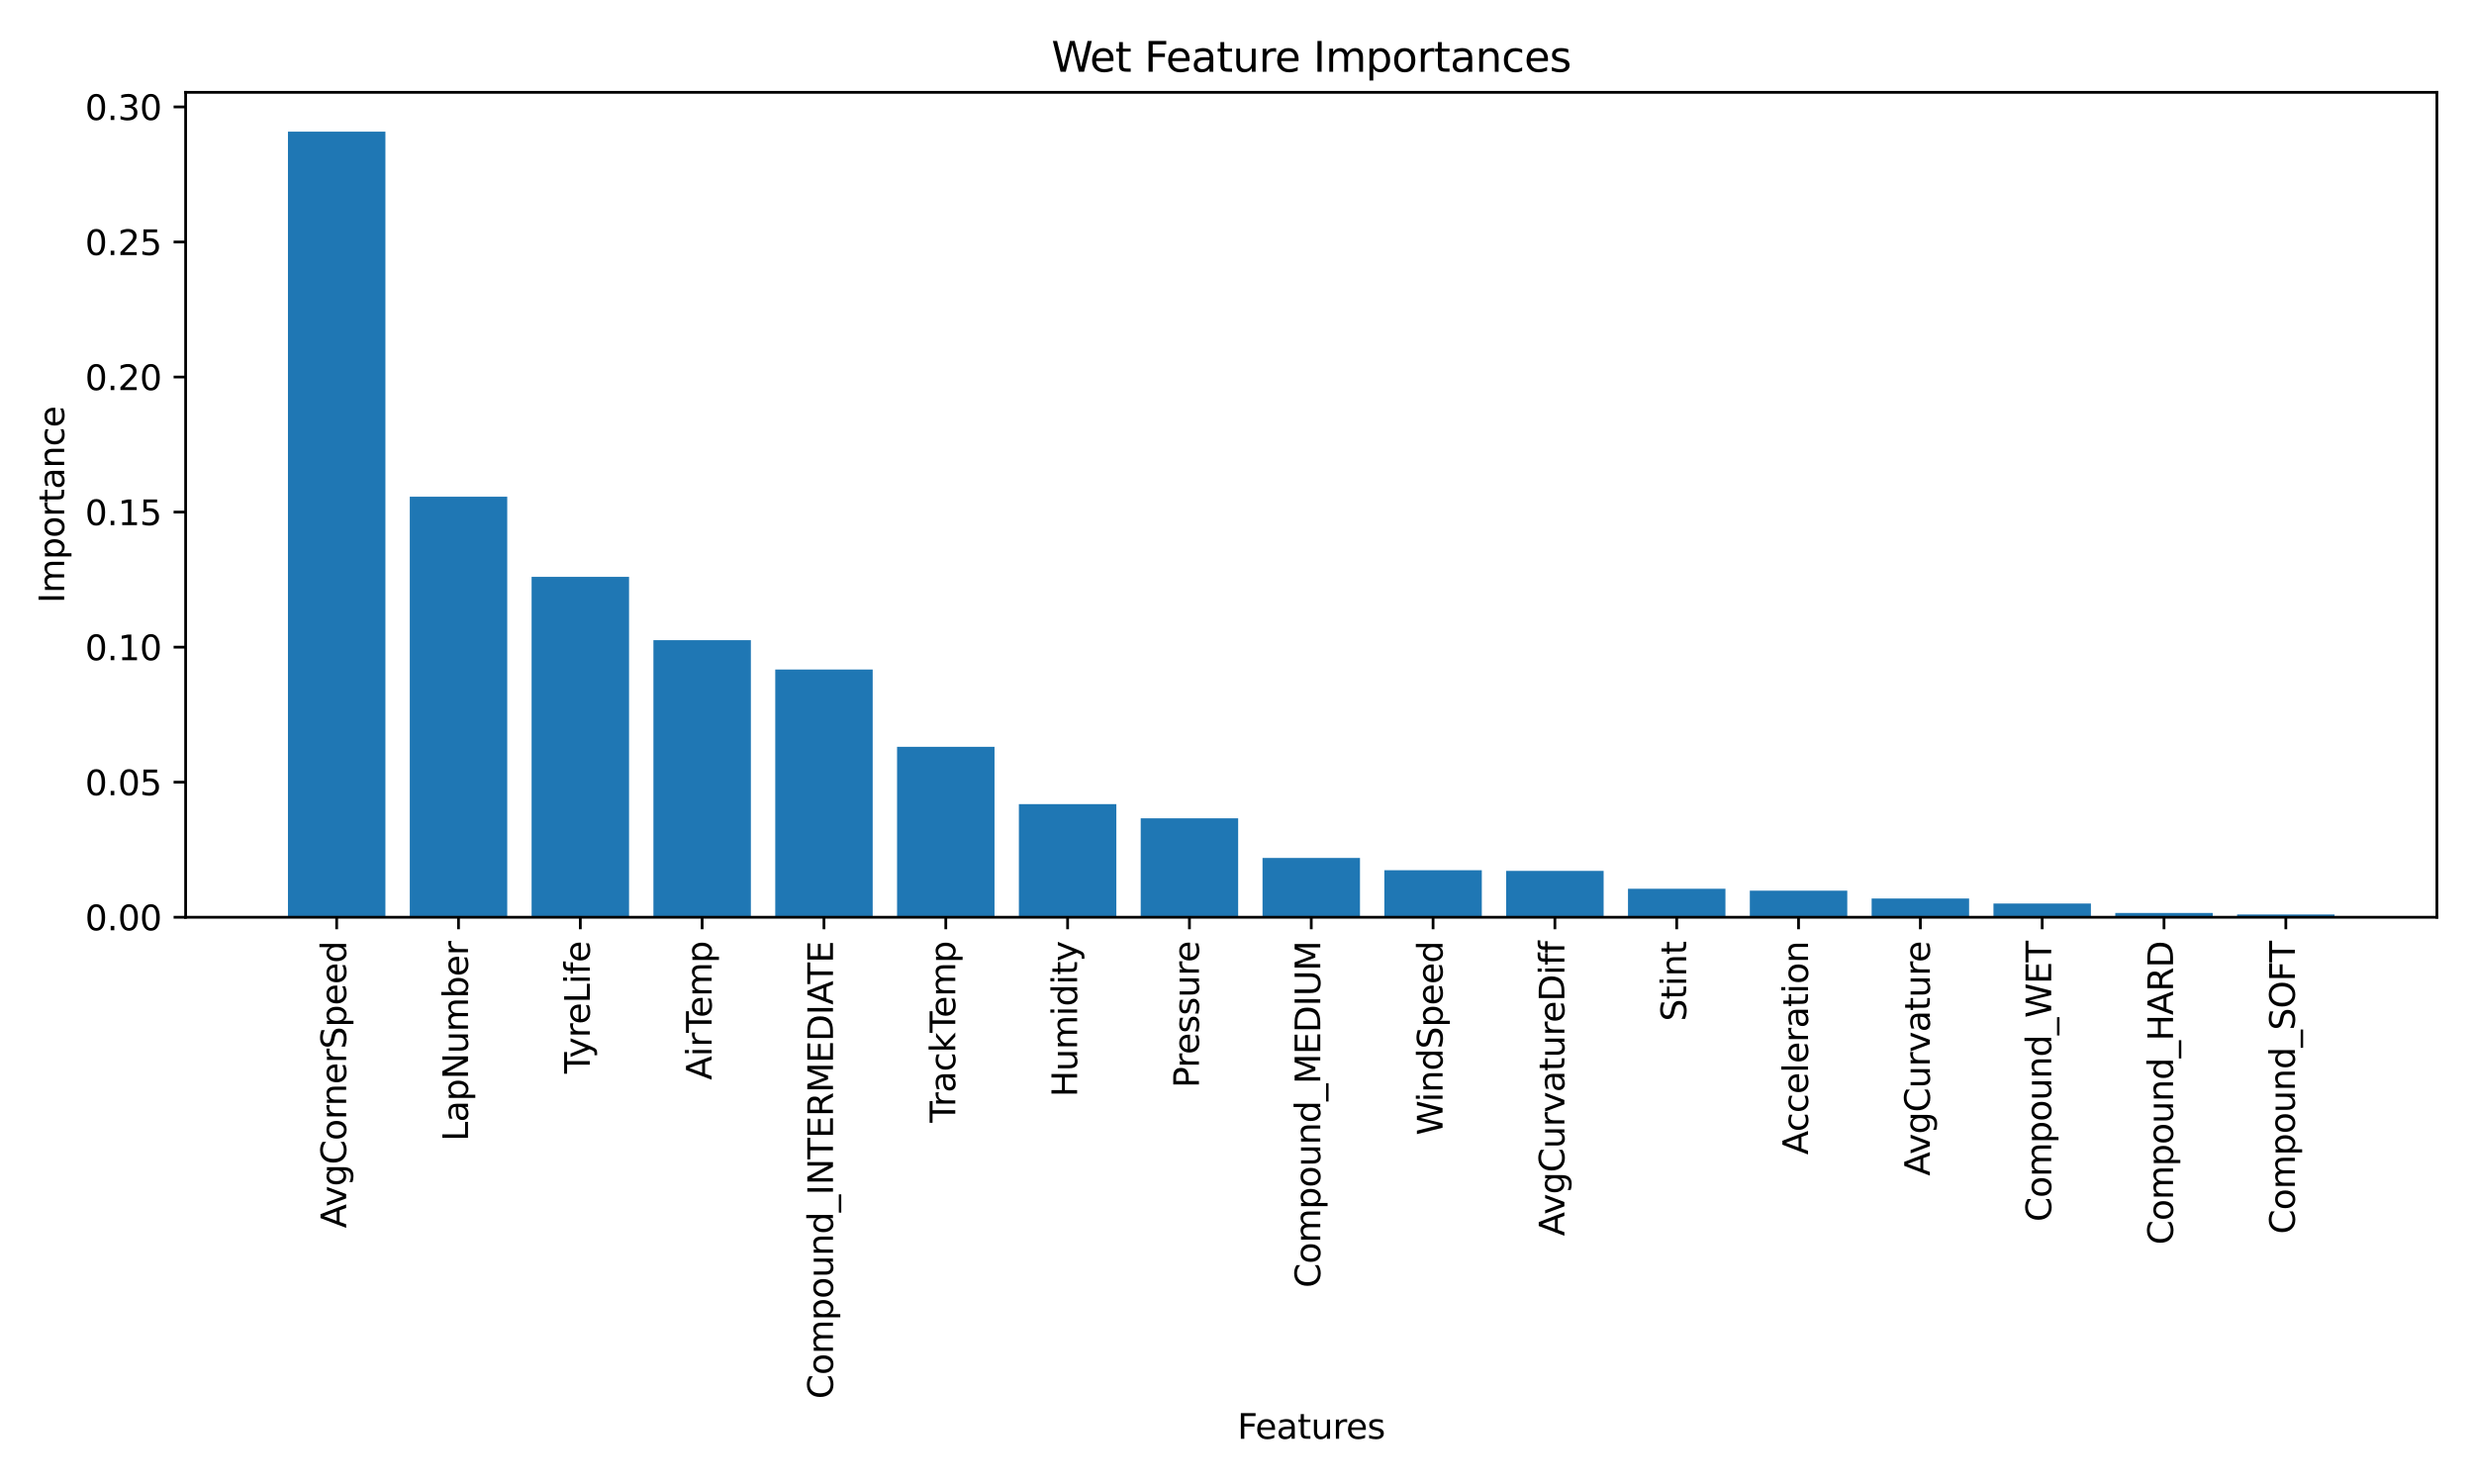 <?xml version="1.0" encoding="utf-8" standalone="no"?>
<!DOCTYPE svg PUBLIC "-//W3C//DTD SVG 1.1//EN"
  "http://www.w3.org/Graphics/SVG/1.1/DTD/svg11.dtd">
<svg xmlns:xlink="http://www.w3.org/1999/xlink" width="720pt" height="432pt" viewBox="0 0 720 432" xmlns="http://www.w3.org/2000/svg" version="1.1">
 <defs>
  <style type="text/css">*{stroke-linejoin: round; stroke-linecap: butt}</style>
 </defs>
 <g id="figure_1">
  <g id="patch_1">
   <path d="M 0 432 
L 720 432 
L 720 0 
L 0 0 
z
" style="fill: #ffffff"/>
  </g>
  <g id="axes_1">
   <g id="patch_2">
    <path d="M 54.02 267.01 
L 709.2 267.01 
L 709.2 26.88 
L 54.02 26.88 
z
" style="fill: #ffffff"/>
   </g>
   <g id="patch_3">
    <path d="M 83.801 267.01 
L 112.164 267.01 
L 112.164 38.315 
L 83.801 38.315 
z
" clip-path="url(#p2aa5e1de77)" style="fill: #1f77b4"/>
   </g>
   <g id="patch_4">
    <path d="M 119.254 267.01 
L 147.617 267.01 
L 147.617 144.59 
L 119.254 144.59 
z
" clip-path="url(#p2aa5e1de77)" style="fill: #1f77b4"/>
   </g>
   <g id="patch_5">
    <path d="M 154.708 267.01 
L 183.071 267.01 
L 183.071 167.915 
L 154.708 167.915 
z
" clip-path="url(#p2aa5e1de77)" style="fill: #1f77b4"/>
   </g>
   <g id="patch_6">
    <path d="M 190.161 267.01 
L 218.524 267.01 
L 218.524 186.354 
L 190.161 186.354 
z
" clip-path="url(#p2aa5e1de77)" style="fill: #1f77b4"/>
   </g>
   <g id="patch_7">
    <path d="M 225.615 267.01 
L 253.978 267.01 
L 253.978 194.905 
L 225.615 194.905 
z
" clip-path="url(#p2aa5e1de77)" style="fill: #1f77b4"/>
   </g>
   <g id="patch_8">
    <path d="M 261.068 267.01 
L 289.431 267.01 
L 289.431 217.395 
L 261.068 217.395 
z
" clip-path="url(#p2aa5e1de77)" style="fill: #1f77b4"/>
   </g>
   <g id="patch_9">
    <path d="M 296.522 267.01 
L 324.884 267.01 
L 324.884 234.09 
L 296.522 234.09 
z
" clip-path="url(#p2aa5e1de77)" style="fill: #1f77b4"/>
   </g>
   <g id="patch_10">
    <path d="M 331.975 267.01 
L 360.338 267.01 
L 360.338 238.211 
L 331.975 238.211 
z
" clip-path="url(#p2aa5e1de77)" style="fill: #1f77b4"/>
   </g>
   <g id="patch_11">
    <path d="M 367.429 267.01 
L 395.791 267.01 
L 395.791 249.747 
L 367.429 249.747 
z
" clip-path="url(#p2aa5e1de77)" style="fill: #1f77b4"/>
   </g>
   <g id="patch_12">
    <path d="M 402.882 267.01 
L 431.245 267.01 
L 431.245 253.334 
L 402.882 253.334 
z
" clip-path="url(#p2aa5e1de77)" style="fill: #1f77b4"/>
   </g>
   <g id="patch_13">
    <path d="M 438.336 267.01 
L 466.698 267.01 
L 466.698 253.516 
L 438.336 253.516 
z
" clip-path="url(#p2aa5e1de77)" style="fill: #1f77b4"/>
   </g>
   <g id="patch_14">
    <path d="M 473.789 267.01 
L 502.152 267.01 
L 502.152 258.714 
L 473.789 258.714 
z
" clip-path="url(#p2aa5e1de77)" style="fill: #1f77b4"/>
   </g>
   <g id="patch_15">
    <path d="M 509.242 267.01 
L 537.605 267.01 
L 537.605 259.283 
L 509.242 259.283 
z
" clip-path="url(#p2aa5e1de77)" style="fill: #1f77b4"/>
   </g>
   <g id="patch_16">
    <path d="M 544.696 267.01 
L 573.059 267.01 
L 573.059 261.554 
L 544.696 261.554 
z
" clip-path="url(#p2aa5e1de77)" style="fill: #1f77b4"/>
   </g>
   <g id="patch_17">
    <path d="M 580.149 267.01 
L 608.512 267.01 
L 608.512 263.018 
L 580.149 263.018 
z
" clip-path="url(#p2aa5e1de77)" style="fill: #1f77b4"/>
   </g>
   <g id="patch_18">
    <path d="M 615.603 267.01 
L 643.966 267.01 
L 643.966 265.761 
L 615.603 265.761 
z
" clip-path="url(#p2aa5e1de77)" style="fill: #1f77b4"/>
   </g>
   <g id="patch_19">
    <path d="M 651.056 267.01 
L 679.419 267.01 
L 679.419 266.202 
L 651.056 266.202 
z
" clip-path="url(#p2aa5e1de77)" style="fill: #1f77b4"/>
   </g>
   <g id="matplotlib.axis_1">
    <g id="xtick_1">
     <g id="line2d_1">
      <defs>
       <path id="m83e6b31620" d="M 0 0 
L 0 3.5 
" style="stroke: #000000; stroke-width: 0.8"/>
      </defs>
      <g>
       <use xlink:href="#m83e6b31620" x="97.982" y="267.01" style="stroke: #000000; stroke-width: 0.8"/>
      </g>
     </g>
     <g id="text_1">
      <!-- AvgCornerSpeed -->
      <g transform="translate(100.742 357.521) rotate(-90) scale(0.1 -0.1)">
       <defs>
        <path id="DejaVuSans-41" d="M 2188 4044 
L 1331 1722 
L 3047 1722 
L 2188 4044 
z
M 1831 4666 
L 2547 4666 
L 4325 0 
L 3669 0 
L 3244 1197 
L 1141 1197 
L 716 0 
L 50 0 
L 1831 4666 
z
" transform="scale(0.016)"/>
        <path id="DejaVuSans-76" d="M 191 3500 
L 800 3500 
L 1894 563 
L 2988 3500 
L 3597 3500 
L 2284 0 
L 1503 0 
L 191 3500 
z
" transform="scale(0.016)"/>
        <path id="DejaVuSans-67" d="M 2906 1791 
Q 2906 2416 2648 2759 
Q 2391 3103 1925 3103 
Q 1463 3103 1205 2759 
Q 947 2416 947 1791 
Q 947 1169 1205 825 
Q 1463 481 1925 481 
Q 2391 481 2648 825 
Q 2906 1169 2906 1791 
z
M 3481 434 
Q 3481 -459 3084 -895 
Q 2688 -1331 1869 -1331 
Q 1566 -1331 1297 -1286 
Q 1028 -1241 775 -1147 
L 775 -588 
Q 1028 -725 1275 -790 
Q 1522 -856 1778 -856 
Q 2344 -856 2625 -561 
Q 2906 -266 2906 331 
L 2906 616 
Q 2728 306 2450 153 
Q 2172 0 1784 0 
Q 1141 0 747 490 
Q 353 981 353 1791 
Q 353 2603 747 3093 
Q 1141 3584 1784 3584 
Q 2172 3584 2450 3431 
Q 2728 3278 2906 2969 
L 2906 3500 
L 3481 3500 
L 3481 434 
z
" transform="scale(0.016)"/>
        <path id="DejaVuSans-43" d="M 4122 4306 
L 4122 3641 
Q 3803 3938 3442 4084 
Q 3081 4231 2675 4231 
Q 1875 4231 1450 3742 
Q 1025 3253 1025 2328 
Q 1025 1406 1450 917 
Q 1875 428 2675 428 
Q 3081 428 3442 575 
Q 3803 722 4122 1019 
L 4122 359 
Q 3791 134 3420 21 
Q 3050 -91 2638 -91 
Q 1578 -91 968 557 
Q 359 1206 359 2328 
Q 359 3453 968 4101 
Q 1578 4750 2638 4750 
Q 3056 4750 3426 4639 
Q 3797 4528 4122 4306 
z
" transform="scale(0.016)"/>
        <path id="DejaVuSans-6f" d="M 1959 3097 
Q 1497 3097 1228 2736 
Q 959 2375 959 1747 
Q 959 1119 1226 758 
Q 1494 397 1959 397 
Q 2419 397 2687 759 
Q 2956 1122 2956 1747 
Q 2956 2369 2687 2733 
Q 2419 3097 1959 3097 
z
M 1959 3584 
Q 2709 3584 3137 3096 
Q 3566 2609 3566 1747 
Q 3566 888 3137 398 
Q 2709 -91 1959 -91 
Q 1206 -91 779 398 
Q 353 888 353 1747 
Q 353 2609 779 3096 
Q 1206 3584 1959 3584 
z
" transform="scale(0.016)"/>
        <path id="DejaVuSans-72" d="M 2631 2963 
Q 2534 3019 2420 3045 
Q 2306 3072 2169 3072 
Q 1681 3072 1420 2755 
Q 1159 2438 1159 1844 
L 1159 0 
L 581 0 
L 581 3500 
L 1159 3500 
L 1159 2956 
Q 1341 3275 1631 3429 
Q 1922 3584 2338 3584 
Q 2397 3584 2469 3576 
Q 2541 3569 2628 3553 
L 2631 2963 
z
" transform="scale(0.016)"/>
        <path id="DejaVuSans-6e" d="M 3513 2113 
L 3513 0 
L 2938 0 
L 2938 2094 
Q 2938 2591 2744 2837 
Q 2550 3084 2163 3084 
Q 1697 3084 1428 2787 
Q 1159 2491 1159 1978 
L 1159 0 
L 581 0 
L 581 3500 
L 1159 3500 
L 1159 2956 
Q 1366 3272 1645 3428 
Q 1925 3584 2291 3584 
Q 2894 3584 3203 3211 
Q 3513 2838 3513 2113 
z
" transform="scale(0.016)"/>
        <path id="DejaVuSans-65" d="M 3597 1894 
L 3597 1613 
L 953 1613 
Q 991 1019 1311 708 
Q 1631 397 2203 397 
Q 2534 397 2845 478 
Q 3156 559 3463 722 
L 3463 178 
Q 3153 47 2828 -22 
Q 2503 -91 2169 -91 
Q 1331 -91 842 396 
Q 353 884 353 1716 
Q 353 2575 817 3079 
Q 1281 3584 2069 3584 
Q 2775 3584 3186 3129 
Q 3597 2675 3597 1894 
z
M 3022 2063 
Q 3016 2534 2758 2815 
Q 2500 3097 2075 3097 
Q 1594 3097 1305 2825 
Q 1016 2553 972 2059 
L 3022 2063 
z
" transform="scale(0.016)"/>
        <path id="DejaVuSans-53" d="M 3425 4513 
L 3425 3897 
Q 3066 4069 2747 4153 
Q 2428 4238 2131 4238 
Q 1616 4238 1336 4038 
Q 1056 3838 1056 3469 
Q 1056 3159 1242 3001 
Q 1428 2844 1947 2747 
L 2328 2669 
Q 3034 2534 3370 2195 
Q 3706 1856 3706 1288 
Q 3706 609 3251 259 
Q 2797 -91 1919 -91 
Q 1588 -91 1214 -16 
Q 841 59 441 206 
L 441 856 
Q 825 641 1194 531 
Q 1563 422 1919 422 
Q 2459 422 2753 634 
Q 3047 847 3047 1241 
Q 3047 1584 2836 1778 
Q 2625 1972 2144 2069 
L 1759 2144 
Q 1053 2284 737 2584 
Q 422 2884 422 3419 
Q 422 4038 858 4394 
Q 1294 4750 2059 4750 
Q 2388 4750 2728 4690 
Q 3069 4631 3425 4513 
z
" transform="scale(0.016)"/>
        <path id="DejaVuSans-70" d="M 1159 525 
L 1159 -1331 
L 581 -1331 
L 581 3500 
L 1159 3500 
L 1159 2969 
Q 1341 3281 1617 3432 
Q 1894 3584 2278 3584 
Q 2916 3584 3314 3078 
Q 3713 2572 3713 1747 
Q 3713 922 3314 415 
Q 2916 -91 2278 -91 
Q 1894 -91 1617 61 
Q 1341 213 1159 525 
z
M 3116 1747 
Q 3116 2381 2855 2742 
Q 2594 3103 2138 3103 
Q 1681 3103 1420 2742 
Q 1159 2381 1159 1747 
Q 1159 1113 1420 752 
Q 1681 391 2138 391 
Q 2594 391 2855 752 
Q 3116 1113 3116 1747 
z
" transform="scale(0.016)"/>
        <path id="DejaVuSans-64" d="M 2906 2969 
L 2906 4863 
L 3481 4863 
L 3481 0 
L 2906 0 
L 2906 525 
Q 2725 213 2448 61 
Q 2172 -91 1784 -91 
Q 1150 -91 751 415 
Q 353 922 353 1747 
Q 353 2572 751 3078 
Q 1150 3584 1784 3584 
Q 2172 3584 2448 3432 
Q 2725 3281 2906 2969 
z
M 947 1747 
Q 947 1113 1208 752 
Q 1469 391 1925 391 
Q 2381 391 2643 752 
Q 2906 1113 2906 1747 
Q 2906 2381 2643 2742 
Q 2381 3103 1925 3103 
Q 1469 3103 1208 2742 
Q 947 2381 947 1747 
z
" transform="scale(0.016)"/>
       </defs>
       <use xlink:href="#DejaVuSans-41"/>
       <use xlink:href="#DejaVuSans-76" transform="translate(62.533 0)"/>
       <use xlink:href="#DejaVuSans-67" transform="translate(121.713 0)"/>
       <use xlink:href="#DejaVuSans-43" transform="translate(185.189 0)"/>
       <use xlink:href="#DejaVuSans-6f" transform="translate(255.014 0)"/>
       <use xlink:href="#DejaVuSans-72" transform="translate(316.195 0)"/>
       <use xlink:href="#DejaVuSans-6e" transform="translate(355.559 0)"/>
       <use xlink:href="#DejaVuSans-65" transform="translate(418.938 0)"/>
       <use xlink:href="#DejaVuSans-72" transform="translate(480.461 0)"/>
       <use xlink:href="#DejaVuSans-53" transform="translate(521.574 0)"/>
       <use xlink:href="#DejaVuSans-70" transform="translate(585.051 0)"/>
       <use xlink:href="#DejaVuSans-65" transform="translate(648.527 0)"/>
       <use xlink:href="#DejaVuSans-65" transform="translate(710.051 0)"/>
       <use xlink:href="#DejaVuSans-64" transform="translate(771.574 0)"/>
      </g>
     </g>
    </g>
    <g id="xtick_2">
     <g id="line2d_2">
      <g>
       <use xlink:href="#m83e6b31620" x="133.436" y="267.01" style="stroke: #000000; stroke-width: 0.8"/>
      </g>
     </g>
     <g id="text_2">
      <!-- LapNumber -->
      <g transform="translate(136.195 332.23) rotate(-90) scale(0.1 -0.1)">
       <defs>
        <path id="DejaVuSans-4c" d="M 628 4666 
L 1259 4666 
L 1259 531 
L 3531 531 
L 3531 0 
L 628 0 
L 628 4666 
z
" transform="scale(0.016)"/>
        <path id="DejaVuSans-61" d="M 2194 1759 
Q 1497 1759 1228 1600 
Q 959 1441 959 1056 
Q 959 750 1161 570 
Q 1363 391 1709 391 
Q 2188 391 2477 730 
Q 2766 1069 2766 1631 
L 2766 1759 
L 2194 1759 
z
M 3341 1997 
L 3341 0 
L 2766 0 
L 2766 531 
Q 2569 213 2275 61 
Q 1981 -91 1556 -91 
Q 1019 -91 701 211 
Q 384 513 384 1019 
Q 384 1609 779 1909 
Q 1175 2209 1959 2209 
L 2766 2209 
L 2766 2266 
Q 2766 2663 2505 2880 
Q 2244 3097 1772 3097 
Q 1472 3097 1187 3025 
Q 903 2953 641 2809 
L 641 3341 
Q 956 3463 1253 3523 
Q 1550 3584 1831 3584 
Q 2591 3584 2966 3190 
Q 3341 2797 3341 1997 
z
" transform="scale(0.016)"/>
        <path id="DejaVuSans-4e" d="M 628 4666 
L 1478 4666 
L 3547 763 
L 3547 4666 
L 4159 4666 
L 4159 0 
L 3309 0 
L 1241 3903 
L 1241 0 
L 628 0 
L 628 4666 
z
" transform="scale(0.016)"/>
        <path id="DejaVuSans-75" d="M 544 1381 
L 544 3500 
L 1119 3500 
L 1119 1403 
Q 1119 906 1312 657 
Q 1506 409 1894 409 
Q 2359 409 2629 706 
Q 2900 1003 2900 1516 
L 2900 3500 
L 3475 3500 
L 3475 0 
L 2900 0 
L 2900 538 
Q 2691 219 2414 64 
Q 2138 -91 1772 -91 
Q 1169 -91 856 284 
Q 544 659 544 1381 
z
M 1991 3584 
L 1991 3584 
z
" transform="scale(0.016)"/>
        <path id="DejaVuSans-6d" d="M 3328 2828 
Q 3544 3216 3844 3400 
Q 4144 3584 4550 3584 
Q 5097 3584 5394 3201 
Q 5691 2819 5691 2113 
L 5691 0 
L 5113 0 
L 5113 2094 
Q 5113 2597 4934 2840 
Q 4756 3084 4391 3084 
Q 3944 3084 3684 2787 
Q 3425 2491 3425 1978 
L 3425 0 
L 2847 0 
L 2847 2094 
Q 2847 2600 2669 2842 
Q 2491 3084 2119 3084 
Q 1678 3084 1418 2786 
Q 1159 2488 1159 1978 
L 1159 0 
L 581 0 
L 581 3500 
L 1159 3500 
L 1159 2956 
Q 1356 3278 1631 3431 
Q 1906 3584 2284 3584 
Q 2666 3584 2933 3390 
Q 3200 3197 3328 2828 
z
" transform="scale(0.016)"/>
        <path id="DejaVuSans-62" d="M 3116 1747 
Q 3116 2381 2855 2742 
Q 2594 3103 2138 3103 
Q 1681 3103 1420 2742 
Q 1159 2381 1159 1747 
Q 1159 1113 1420 752 
Q 1681 391 2138 391 
Q 2594 391 2855 752 
Q 3116 1113 3116 1747 
z
M 1159 2969 
Q 1341 3281 1617 3432 
Q 1894 3584 2278 3584 
Q 2916 3584 3314 3078 
Q 3713 2572 3713 1747 
Q 3713 922 3314 415 
Q 2916 -91 2278 -91 
Q 1894 -91 1617 61 
Q 1341 213 1159 525 
L 1159 0 
L 581 0 
L 581 4863 
L 1159 4863 
L 1159 2969 
z
" transform="scale(0.016)"/>
       </defs>
       <use xlink:href="#DejaVuSans-4c"/>
       <use xlink:href="#DejaVuSans-61" transform="translate(55.713 0)"/>
       <use xlink:href="#DejaVuSans-70" transform="translate(116.992 0)"/>
       <use xlink:href="#DejaVuSans-4e" transform="translate(180.469 0)"/>
       <use xlink:href="#DejaVuSans-75" transform="translate(255.273 0)"/>
       <use xlink:href="#DejaVuSans-6d" transform="translate(318.652 0)"/>
       <use xlink:href="#DejaVuSans-62" transform="translate(416.064 0)"/>
       <use xlink:href="#DejaVuSans-65" transform="translate(479.541 0)"/>
       <use xlink:href="#DejaVuSans-72" transform="translate(541.064 0)"/>
      </g>
     </g>
    </g>
    <g id="xtick_3">
     <g id="line2d_3">
      <g>
       <use xlink:href="#m83e6b31620" x="168.889" y="267.01" style="stroke: #000000; stroke-width: 0.8"/>
      </g>
     </g>
     <g id="text_3">
      <!-- TyreLife -->
      <g transform="translate(171.649 312.537) rotate(-90) scale(0.1 -0.1)">
       <defs>
        <path id="DejaVuSans-54" d="M -19 4666 
L 3928 4666 
L 3928 4134 
L 2272 4134 
L 2272 0 
L 1638 0 
L 1638 4134 
L -19 4134 
L -19 4666 
z
" transform="scale(0.016)"/>
        <path id="DejaVuSans-79" d="M 2059 -325 
Q 1816 -950 1584 -1140 
Q 1353 -1331 966 -1331 
L 506 -1331 
L 506 -850 
L 844 -850 
Q 1081 -850 1212 -737 
Q 1344 -625 1503 -206 
L 1606 56 
L 191 3500 
L 800 3500 
L 1894 763 
L 2988 3500 
L 3597 3500 
L 2059 -325 
z
" transform="scale(0.016)"/>
        <path id="DejaVuSans-69" d="M 603 3500 
L 1178 3500 
L 1178 0 
L 603 0 
L 603 3500 
z
M 603 4863 
L 1178 4863 
L 1178 4134 
L 603 4134 
L 603 4863 
z
" transform="scale(0.016)"/>
        <path id="DejaVuSans-66" d="M 2375 4863 
L 2375 4384 
L 1825 4384 
Q 1516 4384 1395 4259 
Q 1275 4134 1275 3809 
L 1275 3500 
L 2222 3500 
L 2222 3053 
L 1275 3053 
L 1275 0 
L 697 0 
L 697 3053 
L 147 3053 
L 147 3500 
L 697 3500 
L 697 3744 
Q 697 4328 969 4595 
Q 1241 4863 1831 4863 
L 2375 4863 
z
" transform="scale(0.016)"/>
       </defs>
       <use xlink:href="#DejaVuSans-54"/>
       <use xlink:href="#DejaVuSans-79" transform="translate(45.459 0)"/>
       <use xlink:href="#DejaVuSans-72" transform="translate(104.639 0)"/>
       <use xlink:href="#DejaVuSans-65" transform="translate(143.502 0)"/>
       <use xlink:href="#DejaVuSans-4c" transform="translate(205.025 0)"/>
       <use xlink:href="#DejaVuSans-69" transform="translate(260.738 0)"/>
       <use xlink:href="#DejaVuSans-66" transform="translate(288.521 0)"/>
       <use xlink:href="#DejaVuSans-65" transform="translate(323.727 0)"/>
      </g>
     </g>
    </g>
    <g id="xtick_4">
     <g id="line2d_4">
      <g>
       <use xlink:href="#m83e6b31620" x="204.343" y="267.01" style="stroke: #000000; stroke-width: 0.8"/>
      </g>
     </g>
     <g id="text_4">
      <!-- AirTemp -->
      <g transform="translate(207.102 314.39) rotate(-90) scale(0.1 -0.1)">
       <use xlink:href="#DejaVuSans-41"/>
       <use xlink:href="#DejaVuSans-69" transform="translate(68.408 0)"/>
       <use xlink:href="#DejaVuSans-72" transform="translate(96.191 0)"/>
       <use xlink:href="#DejaVuSans-54" transform="translate(137.305 0)"/>
       <use xlink:href="#DejaVuSans-65" transform="translate(181.389 0)"/>
       <use xlink:href="#DejaVuSans-6d" transform="translate(242.912 0)"/>
       <use xlink:href="#DejaVuSans-70" transform="translate(340.324 0)"/>
      </g>
     </g>
    </g>
    <g id="xtick_5">
     <g id="line2d_5">
      <g>
       <use xlink:href="#m83e6b31620" x="239.796" y="267.01" style="stroke: #000000; stroke-width: 0.8"/>
      </g>
     </g>
     <g id="text_5">
      <!-- Compound_INTERMEDIATE -->
      <g transform="translate(242.416 407.238) rotate(-90) scale(0.1 -0.1)">
       <defs>
        <path id="DejaVuSans-5f" d="M 3263 -1063 
L 3263 -1509 
L -63 -1509 
L -63 -1063 
L 3263 -1063 
z
" transform="scale(0.016)"/>
        <path id="DejaVuSans-49" d="M 628 4666 
L 1259 4666 
L 1259 0 
L 628 0 
L 628 4666 
z
" transform="scale(0.016)"/>
        <path id="DejaVuSans-45" d="M 628 4666 
L 3578 4666 
L 3578 4134 
L 1259 4134 
L 1259 2753 
L 3481 2753 
L 3481 2222 
L 1259 2222 
L 1259 531 
L 3634 531 
L 3634 0 
L 628 0 
L 628 4666 
z
" transform="scale(0.016)"/>
        <path id="DejaVuSans-52" d="M 2841 2188 
Q 3044 2119 3236 1894 
Q 3428 1669 3622 1275 
L 4263 0 
L 3584 0 
L 2988 1197 
Q 2756 1666 2539 1819 
Q 2322 1972 1947 1972 
L 1259 1972 
L 1259 0 
L 628 0 
L 628 4666 
L 2053 4666 
Q 2853 4666 3247 4331 
Q 3641 3997 3641 3322 
Q 3641 2881 3436 2590 
Q 3231 2300 2841 2188 
z
M 1259 4147 
L 1259 2491 
L 2053 2491 
Q 2509 2491 2742 2702 
Q 2975 2913 2975 3322 
Q 2975 3731 2742 3939 
Q 2509 4147 2053 4147 
L 1259 4147 
z
" transform="scale(0.016)"/>
        <path id="DejaVuSans-4d" d="M 628 4666 
L 1569 4666 
L 2759 1491 
L 3956 4666 
L 4897 4666 
L 4897 0 
L 4281 0 
L 4281 4097 
L 3078 897 
L 2444 897 
L 1241 4097 
L 1241 0 
L 628 0 
L 628 4666 
z
" transform="scale(0.016)"/>
        <path id="DejaVuSans-44" d="M 1259 4147 
L 1259 519 
L 2022 519 
Q 2988 519 3436 956 
Q 3884 1394 3884 2338 
Q 3884 3275 3436 3711 
Q 2988 4147 2022 4147 
L 1259 4147 
z
M 628 4666 
L 1925 4666 
Q 3281 4666 3915 4102 
Q 4550 3538 4550 2338 
Q 4550 1131 3912 565 
Q 3275 0 1925 0 
L 628 0 
L 628 4666 
z
" transform="scale(0.016)"/>
       </defs>
       <use xlink:href="#DejaVuSans-43"/>
       <use xlink:href="#DejaVuSans-6f" transform="translate(69.824 0)"/>
       <use xlink:href="#DejaVuSans-6d" transform="translate(131.006 0)"/>
       <use xlink:href="#DejaVuSans-70" transform="translate(228.418 0)"/>
       <use xlink:href="#DejaVuSans-6f" transform="translate(291.895 0)"/>
       <use xlink:href="#DejaVuSans-75" transform="translate(353.076 0)"/>
       <use xlink:href="#DejaVuSans-6e" transform="translate(416.455 0)"/>
       <use xlink:href="#DejaVuSans-64" transform="translate(479.834 0)"/>
       <use xlink:href="#DejaVuSans-5f" transform="translate(543.311 0)"/>
       <use xlink:href="#DejaVuSans-49" transform="translate(593.311 0)"/>
       <use xlink:href="#DejaVuSans-4e" transform="translate(622.803 0)"/>
       <use xlink:href="#DejaVuSans-54" transform="translate(697.607 0)"/>
       <use xlink:href="#DejaVuSans-45" transform="translate(758.691 0)"/>
       <use xlink:href="#DejaVuSans-52" transform="translate(821.875 0)"/>
       <use xlink:href="#DejaVuSans-4d" transform="translate(891.357 0)"/>
       <use xlink:href="#DejaVuSans-45" transform="translate(977.637 0)"/>
       <use xlink:href="#DejaVuSans-44" transform="translate(1040.82 0)"/>
       <use xlink:href="#DejaVuSans-49" transform="translate(1117.822 0)"/>
       <use xlink:href="#DejaVuSans-41" transform="translate(1147.314 0)"/>
       <use xlink:href="#DejaVuSans-54" transform="translate(1207.973 0)"/>
       <use xlink:href="#DejaVuSans-45" transform="translate(1269.057 0)"/>
      </g>
     </g>
    </g>
    <g id="xtick_6">
     <g id="line2d_6">
      <g>
       <use xlink:href="#m83e6b31620" x="275.25" y="267.01" style="stroke: #000000; stroke-width: 0.8"/>
      </g>
     </g>
     <g id="text_6">
      <!-- TrackTemp -->
      <g transform="translate(278.009 326.821) rotate(-90) scale(0.1 -0.1)">
       <defs>
        <path id="DejaVuSans-63" d="M 3122 3366 
L 3122 2828 
Q 2878 2963 2633 3030 
Q 2388 3097 2138 3097 
Q 1578 3097 1268 2742 
Q 959 2388 959 1747 
Q 959 1106 1268 751 
Q 1578 397 2138 397 
Q 2388 397 2633 464 
Q 2878 531 3122 666 
L 3122 134 
Q 2881 22 2623 -34 
Q 2366 -91 2075 -91 
Q 1284 -91 818 406 
Q 353 903 353 1747 
Q 353 2603 823 3093 
Q 1294 3584 2113 3584 
Q 2378 3584 2631 3529 
Q 2884 3475 3122 3366 
z
" transform="scale(0.016)"/>
        <path id="DejaVuSans-6b" d="M 581 4863 
L 1159 4863 
L 1159 1991 
L 2875 3500 
L 3609 3500 
L 1753 1863 
L 3688 0 
L 2938 0 
L 1159 1709 
L 1159 0 
L 581 0 
L 581 4863 
z
" transform="scale(0.016)"/>
       </defs>
       <use xlink:href="#DejaVuSans-54"/>
       <use xlink:href="#DejaVuSans-72" transform="translate(46.334 0)"/>
       <use xlink:href="#DejaVuSans-61" transform="translate(87.447 0)"/>
       <use xlink:href="#DejaVuSans-63" transform="translate(148.727 0)"/>
       <use xlink:href="#DejaVuSans-6b" transform="translate(203.707 0)"/>
       <use xlink:href="#DejaVuSans-54" transform="translate(261.617 0)"/>
       <use xlink:href="#DejaVuSans-65" transform="translate(305.701 0)"/>
       <use xlink:href="#DejaVuSans-6d" transform="translate(367.225 0)"/>
       <use xlink:href="#DejaVuSans-70" transform="translate(464.637 0)"/>
      </g>
     </g>
    </g>
    <g id="xtick_7">
     <g id="line2d_7">
      <g>
       <use xlink:href="#m83e6b31620" x="310.703" y="267.01" style="stroke: #000000; stroke-width: 0.8"/>
      </g>
     </g>
     <g id="text_7">
      <!-- Humidity -->
      <g transform="translate(313.462 319.352) rotate(-90) scale(0.1 -0.1)">
       <defs>
        <path id="DejaVuSans-48" d="M 628 4666 
L 1259 4666 
L 1259 2753 
L 3553 2753 
L 3553 4666 
L 4184 4666 
L 4184 0 
L 3553 0 
L 3553 2222 
L 1259 2222 
L 1259 0 
L 628 0 
L 628 4666 
z
" transform="scale(0.016)"/>
        <path id="DejaVuSans-74" d="M 1172 4494 
L 1172 3500 
L 2356 3500 
L 2356 3053 
L 1172 3053 
L 1172 1153 
Q 1172 725 1289 603 
Q 1406 481 1766 481 
L 2356 481 
L 2356 0 
L 1766 0 
Q 1100 0 847 248 
Q 594 497 594 1153 
L 594 3053 
L 172 3053 
L 172 3500 
L 594 3500 
L 594 4494 
L 1172 4494 
z
" transform="scale(0.016)"/>
       </defs>
       <use xlink:href="#DejaVuSans-48"/>
       <use xlink:href="#DejaVuSans-75" transform="translate(75.195 0)"/>
       <use xlink:href="#DejaVuSans-6d" transform="translate(138.574 0)"/>
       <use xlink:href="#DejaVuSans-69" transform="translate(235.986 0)"/>
       <use xlink:href="#DejaVuSans-64" transform="translate(263.77 0)"/>
       <use xlink:href="#DejaVuSans-69" transform="translate(327.246 0)"/>
       <use xlink:href="#DejaVuSans-74" transform="translate(355.029 0)"/>
       <use xlink:href="#DejaVuSans-79" transform="translate(394.238 0)"/>
      </g>
     </g>
    </g>
    <g id="xtick_8">
     <g id="line2d_8">
      <g>
       <use xlink:href="#m83e6b31620" x="346.157" y="267.01" style="stroke: #000000; stroke-width: 0.8"/>
      </g>
     </g>
     <g id="text_8">
      <!-- Pressure -->
      <g transform="translate(348.916 316.699) rotate(-90) scale(0.1 -0.1)">
       <defs>
        <path id="DejaVuSans-50" d="M 1259 4147 
L 1259 2394 
L 2053 2394 
Q 2494 2394 2734 2622 
Q 2975 2850 2975 3272 
Q 2975 3691 2734 3919 
Q 2494 4147 2053 4147 
L 1259 4147 
z
M 628 4666 
L 2053 4666 
Q 2838 4666 3239 4311 
Q 3641 3956 3641 3272 
Q 3641 2581 3239 2228 
Q 2838 1875 2053 1875 
L 1259 1875 
L 1259 0 
L 628 0 
L 628 4666 
z
" transform="scale(0.016)"/>
        <path id="DejaVuSans-73" d="M 2834 3397 
L 2834 2853 
Q 2591 2978 2328 3040 
Q 2066 3103 1784 3103 
Q 1356 3103 1142 2972 
Q 928 2841 928 2578 
Q 928 2378 1081 2264 
Q 1234 2150 1697 2047 
L 1894 2003 
Q 2506 1872 2764 1633 
Q 3022 1394 3022 966 
Q 3022 478 2636 193 
Q 2250 -91 1575 -91 
Q 1294 -91 989 -36 
Q 684 19 347 128 
L 347 722 
Q 666 556 975 473 
Q 1284 391 1588 391 
Q 1994 391 2212 530 
Q 2431 669 2431 922 
Q 2431 1156 2273 1281 
Q 2116 1406 1581 1522 
L 1381 1569 
Q 847 1681 609 1914 
Q 372 2147 372 2553 
Q 372 3047 722 3315 
Q 1072 3584 1716 3584 
Q 2034 3584 2315 3537 
Q 2597 3491 2834 3397 
z
" transform="scale(0.016)"/>
       </defs>
       <use xlink:href="#DejaVuSans-50"/>
       <use xlink:href="#DejaVuSans-72" transform="translate(58.553 0)"/>
       <use xlink:href="#DejaVuSans-65" transform="translate(97.416 0)"/>
       <use xlink:href="#DejaVuSans-73" transform="translate(158.939 0)"/>
       <use xlink:href="#DejaVuSans-73" transform="translate(211.039 0)"/>
       <use xlink:href="#DejaVuSans-75" transform="translate(263.139 0)"/>
       <use xlink:href="#DejaVuSans-72" transform="translate(326.518 0)"/>
       <use xlink:href="#DejaVuSans-65" transform="translate(365.381 0)"/>
      </g>
     </g>
    </g>
    <g id="xtick_9">
     <g id="line2d_9">
      <g>
       <use xlink:href="#m83e6b31620" x="381.61" y="267.01" style="stroke: #000000; stroke-width: 0.8"/>
      </g>
     </g>
     <g id="text_9">
      <!-- Compound_MEDIUM -->
      <g transform="translate(384.23 374.887) rotate(-90) scale(0.1 -0.1)">
       <defs>
        <path id="DejaVuSans-55" d="M 556 4666 
L 1191 4666 
L 1191 1831 
Q 1191 1081 1462 751 
Q 1734 422 2344 422 
Q 2950 422 3222 751 
Q 3494 1081 3494 1831 
L 3494 4666 
L 4128 4666 
L 4128 1753 
Q 4128 841 3676 375 
Q 3225 -91 2344 -91 
Q 1459 -91 1007 375 
Q 556 841 556 1753 
L 556 4666 
z
" transform="scale(0.016)"/>
       </defs>
       <use xlink:href="#DejaVuSans-43"/>
       <use xlink:href="#DejaVuSans-6f" transform="translate(69.824 0)"/>
       <use xlink:href="#DejaVuSans-6d" transform="translate(131.006 0)"/>
       <use xlink:href="#DejaVuSans-70" transform="translate(228.418 0)"/>
       <use xlink:href="#DejaVuSans-6f" transform="translate(291.895 0)"/>
       <use xlink:href="#DejaVuSans-75" transform="translate(353.076 0)"/>
       <use xlink:href="#DejaVuSans-6e" transform="translate(416.455 0)"/>
       <use xlink:href="#DejaVuSans-64" transform="translate(479.834 0)"/>
       <use xlink:href="#DejaVuSans-5f" transform="translate(543.311 0)"/>
       <use xlink:href="#DejaVuSans-4d" transform="translate(593.311 0)"/>
       <use xlink:href="#DejaVuSans-45" transform="translate(679.59 0)"/>
       <use xlink:href="#DejaVuSans-44" transform="translate(742.773 0)"/>
       <use xlink:href="#DejaVuSans-49" transform="translate(819.775 0)"/>
       <use xlink:href="#DejaVuSans-55" transform="translate(849.268 0)"/>
       <use xlink:href="#DejaVuSans-4d" transform="translate(922.461 0)"/>
      </g>
     </g>
    </g>
    <g id="xtick_10">
     <g id="line2d_10">
      <g>
       <use xlink:href="#m83e6b31620" x="417.063" y="267.01" style="stroke: #000000; stroke-width: 0.8"/>
      </g>
     </g>
     <g id="text_10">
      <!-- WindSpeed -->
      <g transform="translate(419.823 330.488) rotate(-90) scale(0.1 -0.1)">
       <defs>
        <path id="DejaVuSans-57" d="M 213 4666 
L 850 4666 
L 1831 722 
L 2809 4666 
L 3519 4666 
L 4500 722 
L 5478 4666 
L 6119 4666 
L 4947 0 
L 4153 0 
L 3169 4050 
L 2175 0 
L 1381 0 
L 213 4666 
z
" transform="scale(0.016)"/>
       </defs>
       <use xlink:href="#DejaVuSans-57"/>
       <use xlink:href="#DejaVuSans-69" transform="translate(96.627 0)"/>
       <use xlink:href="#DejaVuSans-6e" transform="translate(124.41 0)"/>
       <use xlink:href="#DejaVuSans-64" transform="translate(187.789 0)"/>
       <use xlink:href="#DejaVuSans-53" transform="translate(251.266 0)"/>
       <use xlink:href="#DejaVuSans-70" transform="translate(314.742 0)"/>
       <use xlink:href="#DejaVuSans-65" transform="translate(378.219 0)"/>
       <use xlink:href="#DejaVuSans-65" transform="translate(439.742 0)"/>
       <use xlink:href="#DejaVuSans-64" transform="translate(501.266 0)"/>
      </g>
     </g>
    </g>
    <g id="xtick_11">
     <g id="line2d_11">
      <g>
       <use xlink:href="#m83e6b31620" x="452.517" y="267.01" style="stroke: #000000; stroke-width: 0.8"/>
      </g>
     </g>
     <g id="text_11">
      <!-- AvgCurvatureDiff -->
      <g transform="translate(455.276 359.824) rotate(-90) scale(0.1 -0.1)">
       <use xlink:href="#DejaVuSans-41"/>
       <use xlink:href="#DejaVuSans-76" transform="translate(62.533 0)"/>
       <use xlink:href="#DejaVuSans-67" transform="translate(121.713 0)"/>
       <use xlink:href="#DejaVuSans-43" transform="translate(185.189 0)"/>
       <use xlink:href="#DejaVuSans-75" transform="translate(255.014 0)"/>
       <use xlink:href="#DejaVuSans-72" transform="translate(318.393 0)"/>
       <use xlink:href="#DejaVuSans-76" transform="translate(359.506 0)"/>
       <use xlink:href="#DejaVuSans-61" transform="translate(418.686 0)"/>
       <use xlink:href="#DejaVuSans-74" transform="translate(479.965 0)"/>
       <use xlink:href="#DejaVuSans-75" transform="translate(519.174 0)"/>
       <use xlink:href="#DejaVuSans-72" transform="translate(582.553 0)"/>
       <use xlink:href="#DejaVuSans-65" transform="translate(621.416 0)"/>
       <use xlink:href="#DejaVuSans-44" transform="translate(682.939 0)"/>
       <use xlink:href="#DejaVuSans-69" transform="translate(759.941 0)"/>
       <use xlink:href="#DejaVuSans-66" transform="translate(787.725 0)"/>
       <use xlink:href="#DejaVuSans-66" transform="translate(822.93 0)"/>
      </g>
     </g>
    </g>
    <g id="xtick_12">
     <g id="line2d_12">
      <g>
       <use xlink:href="#m83e6b31620" x="487.97" y="267.01" style="stroke: #000000; stroke-width: 0.8"/>
      </g>
     </g>
     <g id="text_12">
      <!-- Stint -->
      <g transform="translate(490.73 297.315) rotate(-90) scale(0.1 -0.1)">
       <use xlink:href="#DejaVuSans-53"/>
       <use xlink:href="#DejaVuSans-74" transform="translate(63.477 0)"/>
       <use xlink:href="#DejaVuSans-69" transform="translate(102.686 0)"/>
       <use xlink:href="#DejaVuSans-6e" transform="translate(130.469 0)"/>
       <use xlink:href="#DejaVuSans-74" transform="translate(193.848 0)"/>
      </g>
     </g>
    </g>
    <g id="xtick_13">
     <g id="line2d_13">
      <g>
       <use xlink:href="#m83e6b31620" x="523.424" y="267.01" style="stroke: #000000; stroke-width: 0.8"/>
      </g>
     </g>
     <g id="text_13">
      <!-- Acceleration -->
      <g transform="translate(526.183 336.151) rotate(-90) scale(0.1 -0.1)">
       <defs>
        <path id="DejaVuSans-6c" d="M 603 4863 
L 1178 4863 
L 1178 0 
L 603 0 
L 603 4863 
z
" transform="scale(0.016)"/>
       </defs>
       <use xlink:href="#DejaVuSans-41"/>
       <use xlink:href="#DejaVuSans-63" transform="translate(66.658 0)"/>
       <use xlink:href="#DejaVuSans-63" transform="translate(121.639 0)"/>
       <use xlink:href="#DejaVuSans-65" transform="translate(176.619 0)"/>
       <use xlink:href="#DejaVuSans-6c" transform="translate(238.143 0)"/>
       <use xlink:href="#DejaVuSans-65" transform="translate(265.926 0)"/>
       <use xlink:href="#DejaVuSans-72" transform="translate(327.449 0)"/>
       <use xlink:href="#DejaVuSans-61" transform="translate(368.562 0)"/>
       <use xlink:href="#DejaVuSans-74" transform="translate(429.842 0)"/>
       <use xlink:href="#DejaVuSans-69" transform="translate(469.051 0)"/>
       <use xlink:href="#DejaVuSans-6f" transform="translate(496.834 0)"/>
       <use xlink:href="#DejaVuSans-6e" transform="translate(558.016 0)"/>
      </g>
     </g>
    </g>
    <g id="xtick_14">
     <g id="line2d_14">
      <g>
       <use xlink:href="#m83e6b31620" x="558.877" y="267.01" style="stroke: #000000; stroke-width: 0.8"/>
      </g>
     </g>
     <g id="text_14">
      <!-- AvgCurvature -->
      <g transform="translate(561.637 342.305) rotate(-90) scale(0.1 -0.1)">
       <use xlink:href="#DejaVuSans-41"/>
       <use xlink:href="#DejaVuSans-76" transform="translate(62.533 0)"/>
       <use xlink:href="#DejaVuSans-67" transform="translate(121.713 0)"/>
       <use xlink:href="#DejaVuSans-43" transform="translate(185.189 0)"/>
       <use xlink:href="#DejaVuSans-75" transform="translate(255.014 0)"/>
       <use xlink:href="#DejaVuSans-72" transform="translate(318.393 0)"/>
       <use xlink:href="#DejaVuSans-76" transform="translate(359.506 0)"/>
       <use xlink:href="#DejaVuSans-61" transform="translate(418.686 0)"/>
       <use xlink:href="#DejaVuSans-74" transform="translate(479.965 0)"/>
       <use xlink:href="#DejaVuSans-75" transform="translate(519.174 0)"/>
       <use xlink:href="#DejaVuSans-72" transform="translate(582.553 0)"/>
       <use xlink:href="#DejaVuSans-65" transform="translate(621.416 0)"/>
      </g>
     </g>
    </g>
    <g id="xtick_15">
     <g id="line2d_15">
      <g>
       <use xlink:href="#m83e6b31620" x="594.331" y="267.01" style="stroke: #000000; stroke-width: 0.8"/>
      </g>
     </g>
     <g id="text_15">
      <!-- Compound_WET -->
      <g transform="translate(596.951 355.657) rotate(-90) scale(0.1 -0.1)">
       <use xlink:href="#DejaVuSans-43"/>
       <use xlink:href="#DejaVuSans-6f" transform="translate(69.824 0)"/>
       <use xlink:href="#DejaVuSans-6d" transform="translate(131.006 0)"/>
       <use xlink:href="#DejaVuSans-70" transform="translate(228.418 0)"/>
       <use xlink:href="#DejaVuSans-6f" transform="translate(291.895 0)"/>
       <use xlink:href="#DejaVuSans-75" transform="translate(353.076 0)"/>
       <use xlink:href="#DejaVuSans-6e" transform="translate(416.455 0)"/>
       <use xlink:href="#DejaVuSans-64" transform="translate(479.834 0)"/>
       <use xlink:href="#DejaVuSans-5f" transform="translate(543.311 0)"/>
       <use xlink:href="#DejaVuSans-57" transform="translate(593.311 0)"/>
       <use xlink:href="#DejaVuSans-45" transform="translate(692.188 0)"/>
       <use xlink:href="#DejaVuSans-54" transform="translate(755.371 0)"/>
      </g>
     </g>
    </g>
    <g id="xtick_16">
     <g id="line2d_16">
      <g>
       <use xlink:href="#m83e6b31620" x="629.784" y="267.01" style="stroke: #000000; stroke-width: 0.8"/>
      </g>
     </g>
     <g id="text_16">
      <!-- Compound_HARD -->
      <g transform="translate(632.405 362.352) rotate(-90) scale(0.1 -0.1)">
       <use xlink:href="#DejaVuSans-43"/>
       <use xlink:href="#DejaVuSans-6f" transform="translate(69.824 0)"/>
       <use xlink:href="#DejaVuSans-6d" transform="translate(131.006 0)"/>
       <use xlink:href="#DejaVuSans-70" transform="translate(228.418 0)"/>
       <use xlink:href="#DejaVuSans-6f" transform="translate(291.895 0)"/>
       <use xlink:href="#DejaVuSans-75" transform="translate(353.076 0)"/>
       <use xlink:href="#DejaVuSans-6e" transform="translate(416.455 0)"/>
       <use xlink:href="#DejaVuSans-64" transform="translate(479.834 0)"/>
       <use xlink:href="#DejaVuSans-5f" transform="translate(543.311 0)"/>
       <use xlink:href="#DejaVuSans-48" transform="translate(593.311 0)"/>
       <use xlink:href="#DejaVuSans-41" transform="translate(668.506 0)"/>
       <use xlink:href="#DejaVuSans-52" transform="translate(736.914 0)"/>
       <use xlink:href="#DejaVuSans-44" transform="translate(806.396 0)"/>
      </g>
     </g>
    </g>
    <g id="xtick_17">
     <g id="line2d_17">
      <g>
       <use xlink:href="#m83e6b31620" x="665.238" y="267.01" style="stroke: #000000; stroke-width: 0.8"/>
      </g>
     </g>
     <g id="text_17">
      <!-- Compound_SOFT -->
      <g transform="translate(667.858 359.248) rotate(-90) scale(0.1 -0.1)">
       <defs>
        <path id="DejaVuSans-4f" d="M 2522 4238 
Q 1834 4238 1429 3725 
Q 1025 3213 1025 2328 
Q 1025 1447 1429 934 
Q 1834 422 2522 422 
Q 3209 422 3611 934 
Q 4013 1447 4013 2328 
Q 4013 3213 3611 3725 
Q 3209 4238 2522 4238 
z
M 2522 4750 
Q 3503 4750 4090 4092 
Q 4678 3434 4678 2328 
Q 4678 1225 4090 567 
Q 3503 -91 2522 -91 
Q 1538 -91 948 565 
Q 359 1222 359 2328 
Q 359 3434 948 4092 
Q 1538 4750 2522 4750 
z
" transform="scale(0.016)"/>
        <path id="DejaVuSans-46" d="M 628 4666 
L 3309 4666 
L 3309 4134 
L 1259 4134 
L 1259 2759 
L 3109 2759 
L 3109 2228 
L 1259 2228 
L 1259 0 
L 628 0 
L 628 4666 
z
" transform="scale(0.016)"/>
       </defs>
       <use xlink:href="#DejaVuSans-43"/>
       <use xlink:href="#DejaVuSans-6f" transform="translate(69.824 0)"/>
       <use xlink:href="#DejaVuSans-6d" transform="translate(131.006 0)"/>
       <use xlink:href="#DejaVuSans-70" transform="translate(228.418 0)"/>
       <use xlink:href="#DejaVuSans-6f" transform="translate(291.895 0)"/>
       <use xlink:href="#DejaVuSans-75" transform="translate(353.076 0)"/>
       <use xlink:href="#DejaVuSans-6e" transform="translate(416.455 0)"/>
       <use xlink:href="#DejaVuSans-64" transform="translate(479.834 0)"/>
       <use xlink:href="#DejaVuSans-5f" transform="translate(543.311 0)"/>
       <use xlink:href="#DejaVuSans-53" transform="translate(593.311 0)"/>
       <use xlink:href="#DejaVuSans-4f" transform="translate(656.787 0)"/>
       <use xlink:href="#DejaVuSans-46" transform="translate(735.498 0)"/>
       <use xlink:href="#DejaVuSans-54" transform="translate(791.268 0)"/>
      </g>
     </g>
    </g>
    <g id="text_18">
     <!-- Features -->
     <g transform="translate(360.115 418.837) scale(0.1 -0.1)">
      <use xlink:href="#DejaVuSans-46"/>
      <use xlink:href="#DejaVuSans-65" transform="translate(52.02 0)"/>
      <use xlink:href="#DejaVuSans-61" transform="translate(113.543 0)"/>
      <use xlink:href="#DejaVuSans-74" transform="translate(174.822 0)"/>
      <use xlink:href="#DejaVuSans-75" transform="translate(214.031 0)"/>
      <use xlink:href="#DejaVuSans-72" transform="translate(277.41 0)"/>
      <use xlink:href="#DejaVuSans-65" transform="translate(316.273 0)"/>
      <use xlink:href="#DejaVuSans-73" transform="translate(377.797 0)"/>
     </g>
    </g>
   </g>
   <g id="matplotlib.axis_2">
    <g id="ytick_1">
     <g id="line2d_18">
      <defs>
       <path id="m5e026c3c8a" d="M 0 0 
L -3.5 0 
" style="stroke: #000000; stroke-width: 0.8"/>
      </defs>
      <g>
       <use xlink:href="#m5e026c3c8a" x="54.02" y="267.01" style="stroke: #000000; stroke-width: 0.8"/>
      </g>
     </g>
     <g id="text_19">
      <!-- 0.00 -->
      <g transform="translate(24.754 270.809) scale(0.1 -0.1)">
       <defs>
        <path id="DejaVuSans-30" d="M 2034 4250 
Q 1547 4250 1301 3770 
Q 1056 3291 1056 2328 
Q 1056 1369 1301 889 
Q 1547 409 2034 409 
Q 2525 409 2770 889 
Q 3016 1369 3016 2328 
Q 3016 3291 2770 3770 
Q 2525 4250 2034 4250 
z
M 2034 4750 
Q 2819 4750 3233 4129 
Q 3647 3509 3647 2328 
Q 3647 1150 3233 529 
Q 2819 -91 2034 -91 
Q 1250 -91 836 529 
Q 422 1150 422 2328 
Q 422 3509 836 4129 
Q 1250 4750 2034 4750 
z
" transform="scale(0.016)"/>
        <path id="DejaVuSans-2e" d="M 684 794 
L 1344 794 
L 1344 0 
L 684 0 
L 684 794 
z
" transform="scale(0.016)"/>
       </defs>
       <use xlink:href="#DejaVuSans-30"/>
       <use xlink:href="#DejaVuSans-2e" transform="translate(63.623 0)"/>
       <use xlink:href="#DejaVuSans-30" transform="translate(95.41 0)"/>
       <use xlink:href="#DejaVuSans-30" transform="translate(159.033 0)"/>
      </g>
     </g>
    </g>
    <g id="ytick_2">
     <g id="line2d_19">
      <g>
       <use xlink:href="#m5e026c3c8a" x="54.02" y="227.697" style="stroke: #000000; stroke-width: 0.8"/>
      </g>
     </g>
     <g id="text_20">
      <!-- 0.05 -->
      <g transform="translate(24.754 231.496) scale(0.1 -0.1)">
       <defs>
        <path id="DejaVuSans-35" d="M 691 4666 
L 3169 4666 
L 3169 4134 
L 1269 4134 
L 1269 2991 
Q 1406 3038 1543 3061 
Q 1681 3084 1819 3084 
Q 2600 3084 3056 2656 
Q 3513 2228 3513 1497 
Q 3513 744 3044 326 
Q 2575 -91 1722 -91 
Q 1428 -91 1123 -41 
Q 819 9 494 109 
L 494 744 
Q 775 591 1075 516 
Q 1375 441 1709 441 
Q 2250 441 2565 725 
Q 2881 1009 2881 1497 
Q 2881 1984 2565 2268 
Q 2250 2553 1709 2553 
Q 1456 2553 1204 2497 
Q 953 2441 691 2322 
L 691 4666 
z
" transform="scale(0.016)"/>
       </defs>
       <use xlink:href="#DejaVuSans-30"/>
       <use xlink:href="#DejaVuSans-2e" transform="translate(63.623 0)"/>
       <use xlink:href="#DejaVuSans-30" transform="translate(95.41 0)"/>
       <use xlink:href="#DejaVuSans-35" transform="translate(159.033 0)"/>
      </g>
     </g>
    </g>
    <g id="ytick_3">
     <g id="line2d_20">
      <g>
       <use xlink:href="#m5e026c3c8a" x="54.02" y="188.383" style="stroke: #000000; stroke-width: 0.8"/>
      </g>
     </g>
     <g id="text_21">
      <!-- 0.10 -->
      <g transform="translate(24.754 192.183) scale(0.1 -0.1)">
       <defs>
        <path id="DejaVuSans-31" d="M 794 531 
L 1825 531 
L 1825 4091 
L 703 3866 
L 703 4441 
L 1819 4666 
L 2450 4666 
L 2450 531 
L 3481 531 
L 3481 0 
L 794 0 
L 794 531 
z
" transform="scale(0.016)"/>
       </defs>
       <use xlink:href="#DejaVuSans-30"/>
       <use xlink:href="#DejaVuSans-2e" transform="translate(63.623 0)"/>
       <use xlink:href="#DejaVuSans-31" transform="translate(95.41 0)"/>
       <use xlink:href="#DejaVuSans-30" transform="translate(159.033 0)"/>
      </g>
     </g>
    </g>
    <g id="ytick_4">
     <g id="line2d_21">
      <g>
       <use xlink:href="#m5e026c3c8a" x="54.02" y="149.07" style="stroke: #000000; stroke-width: 0.8"/>
      </g>
     </g>
     <g id="text_22">
      <!-- 0.15 -->
      <g transform="translate(24.754 152.869) scale(0.1 -0.1)">
       <use xlink:href="#DejaVuSans-30"/>
       <use xlink:href="#DejaVuSans-2e" transform="translate(63.623 0)"/>
       <use xlink:href="#DejaVuSans-31" transform="translate(95.41 0)"/>
       <use xlink:href="#DejaVuSans-35" transform="translate(159.033 0)"/>
      </g>
     </g>
    </g>
    <g id="ytick_5">
     <g id="line2d_22">
      <g>
       <use xlink:href="#m5e026c3c8a" x="54.02" y="109.757" style="stroke: #000000; stroke-width: 0.8"/>
      </g>
     </g>
     <g id="text_23">
      <!-- 0.20 -->
      <g transform="translate(24.754 113.556) scale(0.1 -0.1)">
       <defs>
        <path id="DejaVuSans-32" d="M 1228 531 
L 3431 531 
L 3431 0 
L 469 0 
L 469 531 
Q 828 903 1448 1529 
Q 2069 2156 2228 2338 
Q 2531 2678 2651 2914 
Q 2772 3150 2772 3378 
Q 2772 3750 2511 3984 
Q 2250 4219 1831 4219 
Q 1534 4219 1204 4116 
Q 875 4013 500 3803 
L 500 4441 
Q 881 4594 1212 4672 
Q 1544 4750 1819 4750 
Q 2544 4750 2975 4387 
Q 3406 4025 3406 3419 
Q 3406 3131 3298 2873 
Q 3191 2616 2906 2266 
Q 2828 2175 2409 1742 
Q 1991 1309 1228 531 
z
" transform="scale(0.016)"/>
       </defs>
       <use xlink:href="#DejaVuSans-30"/>
       <use xlink:href="#DejaVuSans-2e" transform="translate(63.623 0)"/>
       <use xlink:href="#DejaVuSans-32" transform="translate(95.41 0)"/>
       <use xlink:href="#DejaVuSans-30" transform="translate(159.033 0)"/>
      </g>
     </g>
    </g>
    <g id="ytick_6">
     <g id="line2d_23">
      <g>
       <use xlink:href="#m5e026c3c8a" x="54.02" y="70.444" style="stroke: #000000; stroke-width: 0.8"/>
      </g>
     </g>
     <g id="text_24">
      <!-- 0.25 -->
      <g transform="translate(24.754 74.243) scale(0.1 -0.1)">
       <use xlink:href="#DejaVuSans-30"/>
       <use xlink:href="#DejaVuSans-2e" transform="translate(63.623 0)"/>
       <use xlink:href="#DejaVuSans-32" transform="translate(95.41 0)"/>
       <use xlink:href="#DejaVuSans-35" transform="translate(159.033 0)"/>
      </g>
     </g>
    </g>
    <g id="ytick_7">
     <g id="line2d_24">
      <g>
       <use xlink:href="#m5e026c3c8a" x="54.02" y="31.13" style="stroke: #000000; stroke-width: 0.8"/>
      </g>
     </g>
     <g id="text_25">
      <!-- 0.30 -->
      <g transform="translate(24.754 34.93) scale(0.1 -0.1)">
       <defs>
        <path id="DejaVuSans-33" d="M 2597 2516 
Q 3050 2419 3304 2112 
Q 3559 1806 3559 1356 
Q 3559 666 3084 287 
Q 2609 -91 1734 -91 
Q 1441 -91 1130 -33 
Q 819 25 488 141 
L 488 750 
Q 750 597 1062 519 
Q 1375 441 1716 441 
Q 2309 441 2620 675 
Q 2931 909 2931 1356 
Q 2931 1769 2642 2001 
Q 2353 2234 1838 2234 
L 1294 2234 
L 1294 2753 
L 1863 2753 
Q 2328 2753 2575 2939 
Q 2822 3125 2822 3475 
Q 2822 3834 2567 4026 
Q 2313 4219 1838 4219 
Q 1578 4219 1281 4162 
Q 984 4106 628 3988 
L 628 4550 
Q 988 4650 1302 4700 
Q 1616 4750 1894 4750 
Q 2613 4750 3031 4423 
Q 3450 4097 3450 3541 
Q 3450 3153 3228 2886 
Q 3006 2619 2597 2516 
z
" transform="scale(0.016)"/>
       </defs>
       <use xlink:href="#DejaVuSans-30"/>
       <use xlink:href="#DejaVuSans-2e" transform="translate(63.623 0)"/>
       <use xlink:href="#DejaVuSans-33" transform="translate(95.41 0)"/>
       <use xlink:href="#DejaVuSans-30" transform="translate(159.033 0)"/>
      </g>
     </g>
    </g>
    <g id="text_26">
     <!-- Importance -->
     <g transform="translate(18.675 175.598) rotate(-90) scale(0.1 -0.1)">
      <use xlink:href="#DejaVuSans-49"/>
      <use xlink:href="#DejaVuSans-6d" transform="translate(29.492 0)"/>
      <use xlink:href="#DejaVuSans-70" transform="translate(126.904 0)"/>
      <use xlink:href="#DejaVuSans-6f" transform="translate(190.381 0)"/>
      <use xlink:href="#DejaVuSans-72" transform="translate(251.562 0)"/>
      <use xlink:href="#DejaVuSans-74" transform="translate(292.676 0)"/>
      <use xlink:href="#DejaVuSans-61" transform="translate(331.885 0)"/>
      <use xlink:href="#DejaVuSans-6e" transform="translate(393.164 0)"/>
      <use xlink:href="#DejaVuSans-63" transform="translate(456.543 0)"/>
      <use xlink:href="#DejaVuSans-65" transform="translate(511.523 0)"/>
     </g>
    </g>
   </g>
   <g id="patch_20">
    <path d="M 54.02 267.01 
L 54.02 26.88 
" style="fill: none; stroke: #000000; stroke-width: 0.8; stroke-linejoin: miter; stroke-linecap: square"/>
   </g>
   <g id="patch_21">
    <path d="M 709.2 267.01 
L 709.2 26.88 
" style="fill: none; stroke: #000000; stroke-width: 0.8; stroke-linejoin: miter; stroke-linecap: square"/>
   </g>
   <g id="patch_22">
    <path d="M 54.02 267.01 
L 709.2 267.01 
" style="fill: none; stroke: #000000; stroke-width: 0.8; stroke-linejoin: miter; stroke-linecap: square"/>
   </g>
   <g id="patch_23">
    <path d="M 54.02 26.88 
L 709.2 26.88 
" style="fill: none; stroke: #000000; stroke-width: 0.8; stroke-linejoin: miter; stroke-linecap: square"/>
   </g>
   <g id="text_27">
    <!-- Wet Feature Importances -->
    <g transform="translate(305.995 20.88) scale(0.12 -0.12)">
     <defs>
      <path id="DejaVuSans-20" transform="scale(0.016)"/>
     </defs>
     <use xlink:href="#DejaVuSans-57"/>
     <use xlink:href="#DejaVuSans-65" transform="translate(93.002 0)"/>
     <use xlink:href="#DejaVuSans-74" transform="translate(154.525 0)"/>
     <use xlink:href="#DejaVuSans-20" transform="translate(193.734 0)"/>
     <use xlink:href="#DejaVuSans-46" transform="translate(225.521 0)"/>
     <use xlink:href="#DejaVuSans-65" transform="translate(277.541 0)"/>
     <use xlink:href="#DejaVuSans-61" transform="translate(339.064 0)"/>
     <use xlink:href="#DejaVuSans-74" transform="translate(400.344 0)"/>
     <use xlink:href="#DejaVuSans-75" transform="translate(439.553 0)"/>
     <use xlink:href="#DejaVuSans-72" transform="translate(502.932 0)"/>
     <use xlink:href="#DejaVuSans-65" transform="translate(541.795 0)"/>
     <use xlink:href="#DejaVuSans-20" transform="translate(603.318 0)"/>
     <use xlink:href="#DejaVuSans-49" transform="translate(635.105 0)"/>
     <use xlink:href="#DejaVuSans-6d" transform="translate(664.598 0)"/>
     <use xlink:href="#DejaVuSans-70" transform="translate(762.01 0)"/>
     <use xlink:href="#DejaVuSans-6f" transform="translate(825.486 0)"/>
     <use xlink:href="#DejaVuSans-72" transform="translate(886.668 0)"/>
     <use xlink:href="#DejaVuSans-74" transform="translate(927.781 0)"/>
     <use xlink:href="#DejaVuSans-61" transform="translate(966.99 0)"/>
     <use xlink:href="#DejaVuSans-6e" transform="translate(1028.27 0)"/>
     <use xlink:href="#DejaVuSans-63" transform="translate(1091.648 0)"/>
     <use xlink:href="#DejaVuSans-65" transform="translate(1146.629 0)"/>
     <use xlink:href="#DejaVuSans-73" transform="translate(1208.152 0)"/>
    </g>
   </g>
  </g>
 </g>
 <defs>
  <clipPath id="p2aa5e1de77">
   <rect x="54.02" y="26.88" width="655.18" height="240.13"/>
  </clipPath>
 </defs>
</svg>

